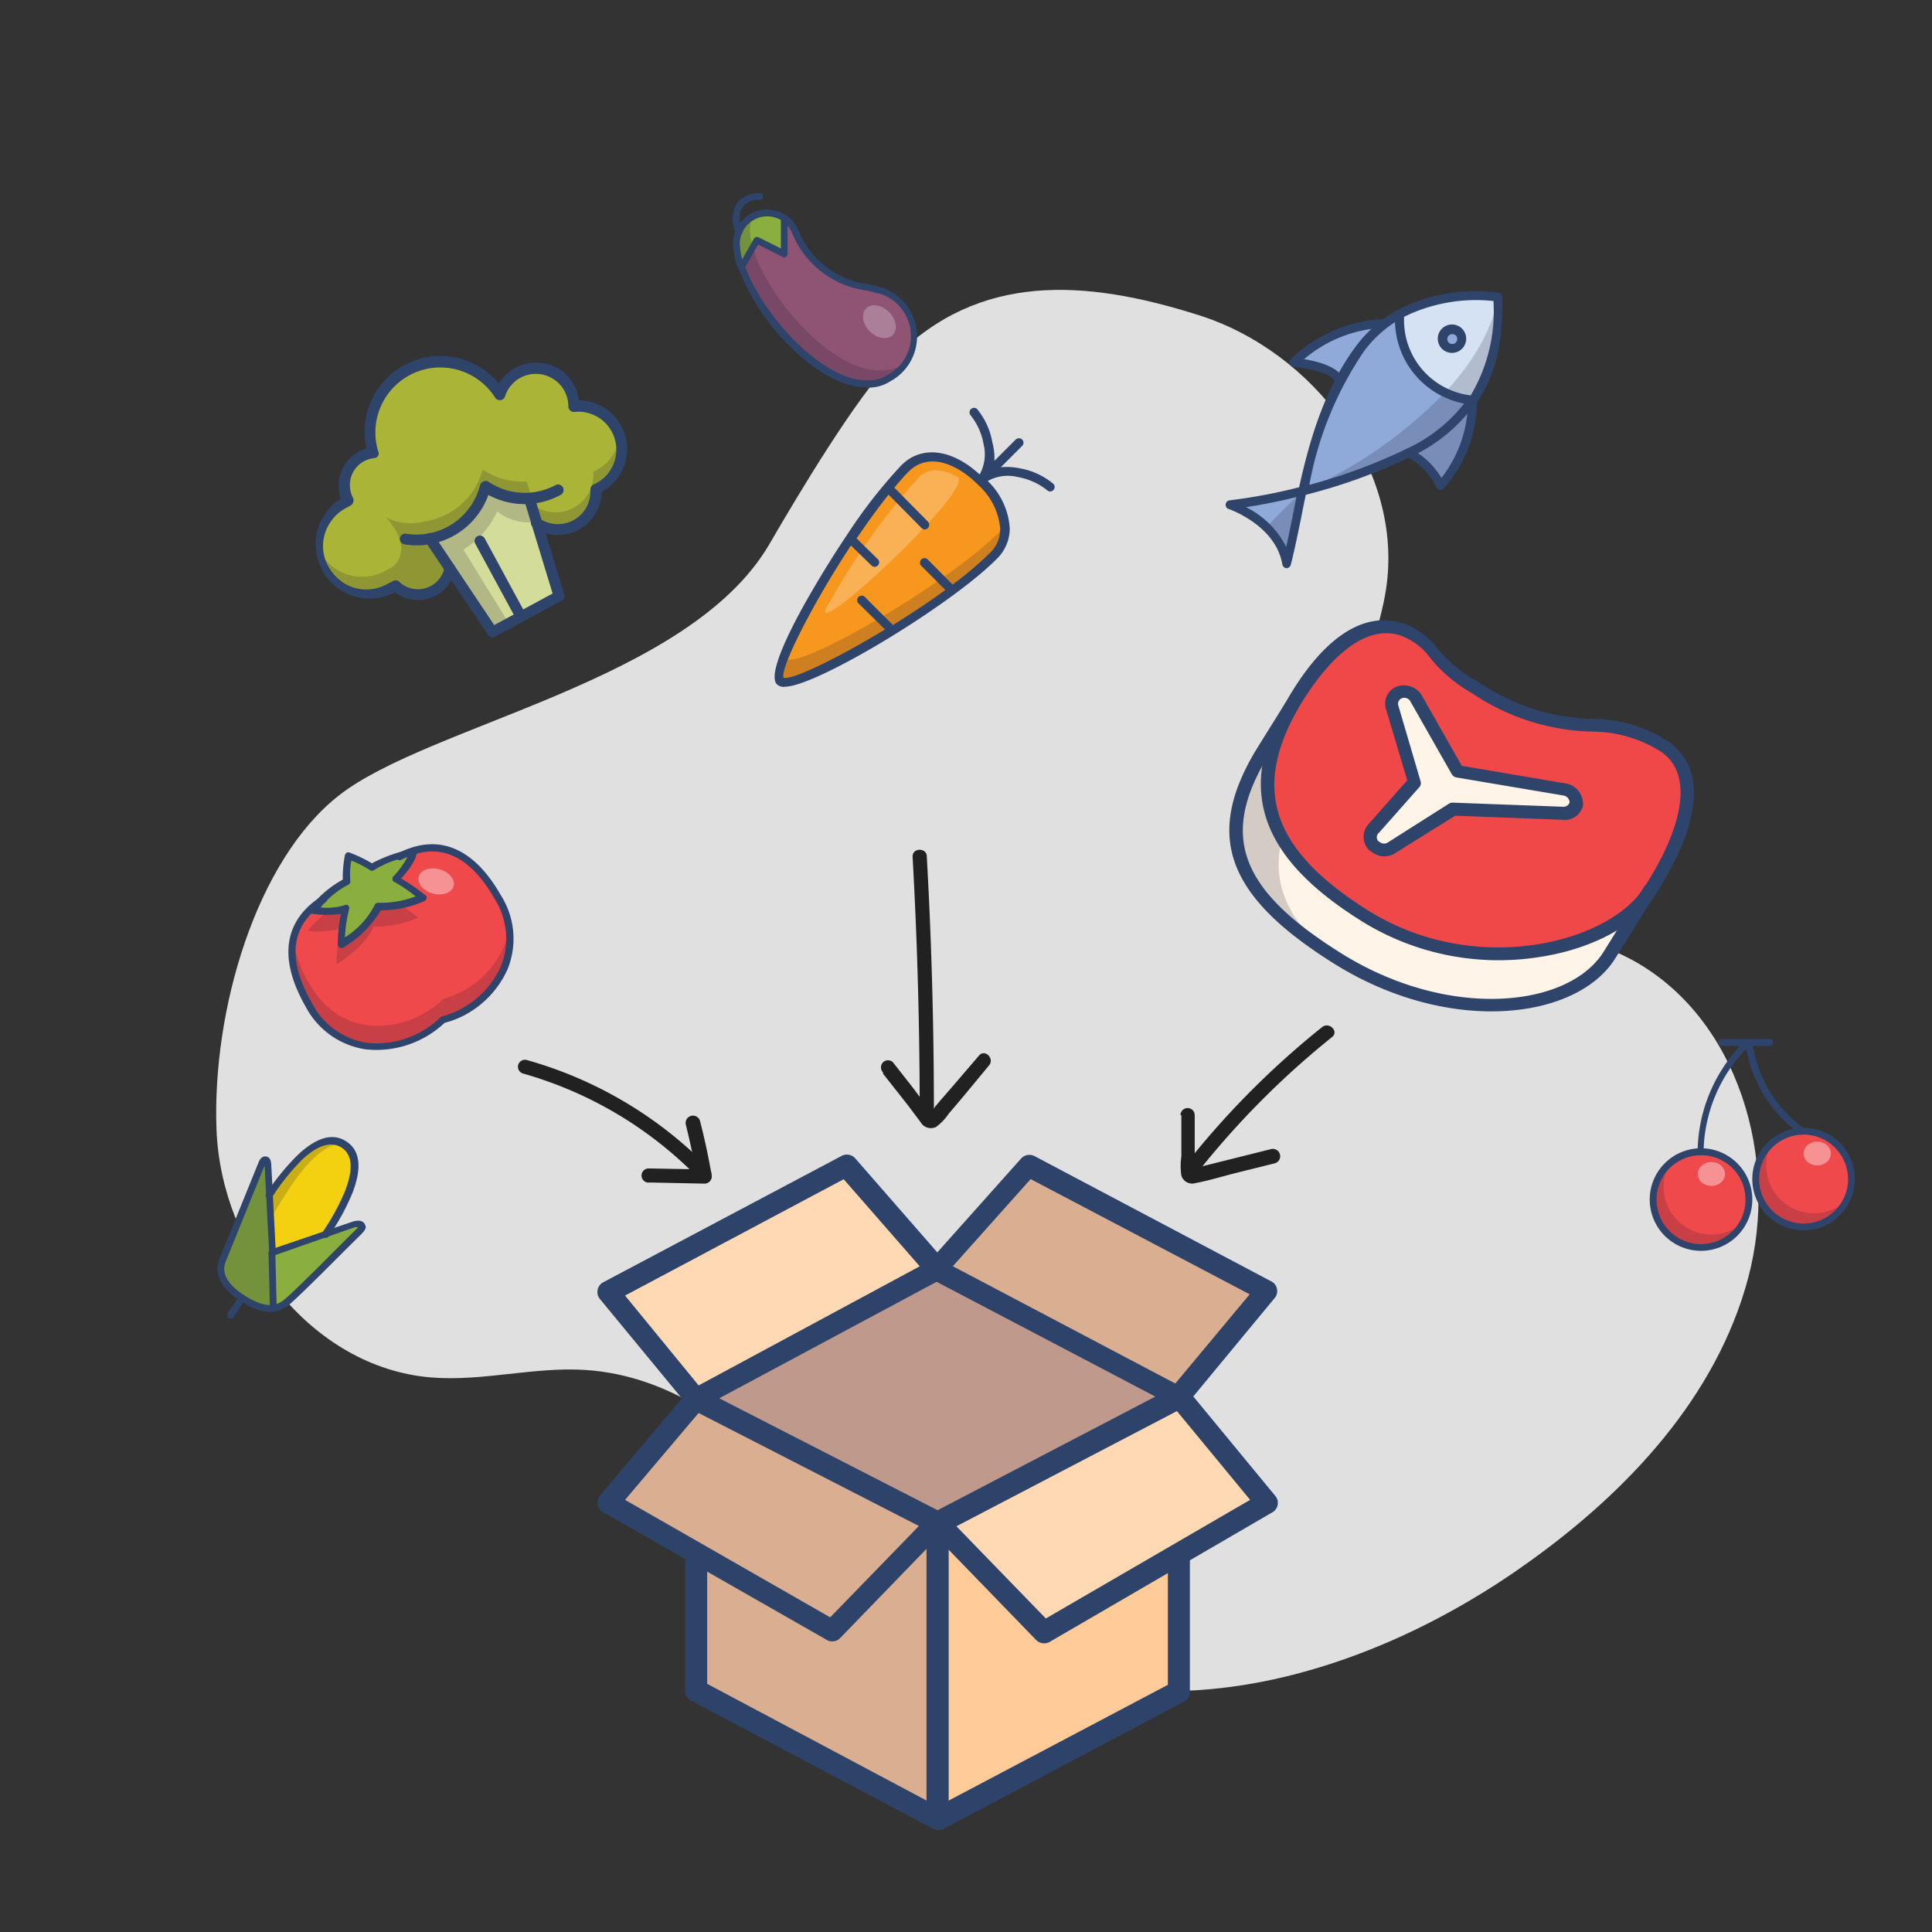 <svg xmlns="http://www.w3.org/2000/svg" viewBox="0 0 136 136"><rect x="0" y="0" width="136" height="136" fill="#333333" stroke="none"/><defs><style>.cls-1{fill:#e0e0e0;}.cls-2{fill:#f0494c;}.cls-3{opacity:0.18;}.cls-14,.cls-19,.cls-3,.cls-6{isolation:isolate;}.cls-4{fill:#101129;}.cls-5{fill:#8aaf3f;}.cls-6{opacity:0.4;}.cls-7{fill:#fff;}.cls-8{fill:#2f446a;}.cls-9{fill:#d5e2f4;}.cls-10{fill:#8fa9d8;}.cls-11{fill:#fff4e8;}.cls-12{fill:#f04848;}.cls-13{fill:#f8971d;}.cls-14{opacity:0.25;}.cls-15{fill:#aab437;}.cls-16{fill:#d4dc9a;}.cls-17{fill:#fc9;}.cls-18{fill:#000064;}.cls-19{opacity:0.15;}.cls-20{fill:#2e4369;}.cls-21{fill:#212121;}.cls-22{fill:#f3d111;}.cls-23{fill:#8f5474;}</style></defs><title>cookknow app design</title><g id="text"><path class="cls-1" d="M54.15,38.32C48.49,48,30.21,51,23.85,56c-5.82,4.56-8.92,15.1-8.61,23.5s6.7,16.76,15.08,17.46c3.64.31,7.29-.77,10.94-.52,11.68.8,18.19,13.9,28.46,19.52,11.84,6.48,26.93,1.9,37.89-6,7-5,13.23-11.66,15.45-20s-.66-18.33-8.21-22.41C108,63.91,97.68,64.45,95,57.19c-1.86-5.08,1.76-10.39,2.57-15.73,1.27-8.38-5.1-16.71-13.17-19.27s-15.48-3-21.43,3C60.23,28,56.14,34.9,54.15,38.32Z"/><path class="cls-2" d="M28.11,60.3l1-.26s0,.59-1.27,1.89a13.54,13.54,0,0,1,1.9,1.27,7.29,7.29,0,0,1-3.16.63c-.49,1.4-2.59,2.66-2.59,2.66A10.31,10.31,0,0,1,24.33,64a5.69,5.69,0,0,1-2.27.13,7.76,7.76,0,0,1,.72-.8c-1.47.93-3.57,3-1,7.44s7.37,3.13,9.43,1.07c2.83-.71,6.39-4.24,3.85-8.67S29.66,59.5,28.11,60.3Z"/><g class="cls-3"><path class="cls-4" d="M31.2,70.31c-2,2.08-6.89,3.36-9.43-1.07a8.63,8.63,0,0,1-1.14-3.07,6.67,6.67,0,0,0,1.11,4.56c2.54,4.43,7.37,3.13,9.43,1.07,2.31-.59,5.08-3,4.67-6.32A6.42,6.42,0,0,1,31.2,70.31Z"/></g><path class="cls-5" d="M29.14,60l-1,.26a6.08,6.08,0,0,0-1.88.81,8.51,8.51,0,0,0-1.65-.82,7.39,7.39,0,0,0-.12,1.84,5.43,5.43,0,0,0-1.68,1.16,7.76,7.76,0,0,0-.72.8A5.69,5.69,0,0,0,24.33,64,10.31,10.31,0,0,0,24,66.49s2.1-1.26,2.59-2.66a7.29,7.29,0,0,0,3.16-.63,13.54,13.54,0,0,0-1.9-1.27C29.13,60.63,29.14,60,29.14,60Z"/><g class="cls-3"><path class="cls-4" d="M24,66.49A10.31,10.31,0,0,1,24.33,64a3.6,3.6,0,0,1-1.3.19l-.63.54a7.66,7.66,0,0,0-.72.79A5.69,5.69,0,0,0,24,65.35a10.31,10.31,0,0,0-.31,2.53s2.1-1.26,2.59-2.66a7.15,7.15,0,0,0,3.16-.63s-.64-.51-1.23-.88a5.77,5.77,0,0,1-1.55.12C26.12,65.23,24,66.49,24,66.49Z"/></g><g class="cls-6"><ellipse class="cls-7" cx="31.09" cy="62.04" rx="0.89" ry="1.28" transform="matrix(0.26, -0.96, 0.96, 0.26, -36.94, 75.76)"/></g><path class="cls-8" d="M29.9,63.42h0a7.54,7.54,0,0,1-3.1.66,7.54,7.54,0,0,1-2.63,2.62.24.24,0,0,1-.26,0,.25.25,0,0,1-.13-.22A10.43,10.43,0,0,1,24,64.33a7.12,7.12,0,0,1-2,0,.24.24,0,0,1-.2-.15.27.27,0,0,1,0-.26,7.41,7.41,0,0,1,2.33-2,8.32,8.32,0,0,1,.15-1.72.27.27,0,0,1,.13-.18.26.26,0,0,1,.21,0,9.94,9.94,0,0,1,1.56.75,10.14,10.14,0,0,1,2.85-1,.25.25,0,0,1,.22.05.25.25,0,0,1,.09.2c0,.11-.07.68-1.1,1.82A16.62,16.62,0,0,1,29.93,63a.25.25,0,0,1,.1.23A.26.26,0,0,1,29.9,63.42Zm-7.33.46a4.39,4.39,0,0,0,1.66-.15.24.24,0,0,1,.27,0,.26.26,0,0,1,.08.25,10.29,10.29,0,0,0-.3,2,5.81,5.81,0,0,0,2.09-2.26.25.25,0,0,1,.25-.17,7,7,0,0,0,2.64-.45,10.19,10.19,0,0,0-1.47-1,.23.23,0,0,1-.16-.18.24.24,0,0,1,.06-.23,6.17,6.17,0,0,0,1-1.37,7.35,7.35,0,0,0-2.35.92.24.24,0,0,1-.32,0,7,7,0,0,0-1.29-.66,5.49,5.49,0,0,0-.07,1.43.25.25,0,0,1-.16.28A6,6,0,0,0,22.57,63.88Z"/><path class="cls-8" d="M32.83,71.39A6.33,6.33,0,0,1,31.3,72a7,7,0,0,1-5.53,1.87,5.71,5.71,0,0,1-4.25-3c-2.45-4.29-.75-6.6,1.12-7.78a.26.26,0,0,1,.35.08.25.25,0,0,1-.08.35c-2.44,1.54-2.76,3.93-.95,7.09a5.26,5.26,0,0,0,3.88,2.8A6.47,6.47,0,0,0,31,71.62a.24.24,0,0,1,.12-.07,6.37,6.37,0,0,0,4.13-3.5,5.25,5.25,0,0,0-.44-4.79c-1.79-3.14-4-4.06-6.57-2.73a.26.26,0,0,1-.34-.11.26.26,0,0,1,.11-.35c2.81-1.45,5.32-.43,7.24,2.94a5.7,5.7,0,0,1,.47,5.24A6.8,6.8,0,0,1,32.83,71.39Z"/><path class="cls-9" d="M98.53,22.11a5.68,5.68,0,0,0,5.15,6.07,12.21,12.21,0,0,0,1.76-7.27A11.7,11.7,0,0,0,98.53,22.11Z"/><path class="cls-10" d="M103.65,28.18a8.9,8.9,0,0,1-2.26,6,5.5,5.5,0,0,0-2.23-2.29m-1.8-9.09a9.91,9.91,0,0,0-6.29,2.74s3.09.28,3.18,1.38"/><ellipse class="cls-10" cx="102.27" cy="23.87" rx="0.63" ry="0.66"/><path class="cls-10" d="M90.57,39.69c.38-1.42.69-3.18,1.1-5.13a39.76,39.76,0,0,1-5.09,1S90.07,36.7,90.57,39.69Zm8-17.58a8.66,8.66,0,0,0-2.83,2.45c-2.24,3-3.27,6.7-4,10a38.8,38.8,0,0,0,7.46-2.67,11.25,11.25,0,0,0,4.49-3.71A5.67,5.67,0,0,1,98.53,22.11Z"/><g class="cls-3"><path class="cls-4" d="M103.65,28.18a12.25,12.25,0,0,0,1.79-7.27s-.25,3-3.71,6.7A7.19,7.19,0,0,0,103.65,28.18ZM90.57,39.69c.38-1.42.69-3.18,1.1-5.13l-2.54,2.55A4.54,4.54,0,0,1,90.57,39.69Z"/></g><g class="cls-3"><path class="cls-4" d="M103.65,28.18a7.19,7.19,0,0,1-1.92-.57,32,32,0,0,1-10.06,7,39.07,39.07,0,0,0,7.49-2.67,5.27,5.27,0,0,1,2.26,2.29A8.78,8.78,0,0,0,103.65,28.18Z"/></g><path class="cls-8" d="M101.39,34.47h-.06a.33.33,0,0,1-.23-.18,4.72,4.72,0,0,0-2-2.1c-.09,0-.32-.18-.23-.43a.33.33,0,0,1,.37-.2.28.28,0,0,1,.15.08h0a5.58,5.58,0,0,1,2.08,2,8.9,8.9,0,0,0,1.87-5.41.32.32,0,0,1,.29-.34.32.32,0,0,1,.34.3,9.29,9.29,0,0,1-2.36,6.22A.31.31,0,0,1,101.39,34.47ZM94.25,27.2a.31.31,0,0,1-.31-.28c0-.58-1.76-1-2.89-1.1a.31.31,0,0,1-.27-.21.33.33,0,0,1,.07-.33,10.17,10.17,0,0,1,6.51-2.82.31.31,0,1,1,0,.62,9.28,9.28,0,0,0-5.56,2.2c1,.17,2.68.59,2.76,1.58a.31.31,0,0,1-.28.34Z"/><path class="cls-8" d="M102.27,24.84a1,1,0,1,1,.94-1A1,1,0,0,1,102.27,24.84Zm0-1.32a.35.35,0,1,0,.31.35A.34.34,0,0,0,102.27,23.52Z"/><path class="cls-8" d="M90.57,40h0a.33.33,0,0,1-.3-.26c-.46-2.77-3.75-3.9-3.78-3.91a.3.3,0,0,1-.21-.33.31.31,0,0,1,.27-.28,38.8,38.8,0,0,0,4.9-.92c.72-3.25,1.77-6.93,4-9.93a9,9,0,0,1,2.93-2.54.32.32,0,0,1,.3.56A8.27,8.27,0,0,0,96,24.75a24.6,24.6,0,0,0-3.83,9.38A38.54,38.54,0,0,0,99,31.6a11,11,0,0,0,4.37-3.6.32.32,0,0,1,.44-.08.31.31,0,0,1,.08.43,11.47,11.47,0,0,1-4.62,3.82,39.11,39.11,0,0,1-7.35,2.66c-.11.51-.21,1-.3,1.48-.26,1.26-.5,2.45-.76,3.46A.33.33,0,0,1,90.57,40Zm-2.86-4.3a6.32,6.32,0,0,1,2.83,2.8c.16-.72.32-1.5.48-2.31q.12-.59.24-1.2C90.09,35.28,88.9,35.52,87.71,35.7Z"/><path class="cls-8" d="M103.68,28.49h-.05a6,6,0,0,1-5.42-6.38.33.33,0,0,1,.16-.28,12,12,0,0,1,7.13-1.23.32.32,0,0,1,.26.31c0,2.43-.14,5-1.82,7.45A.32.32,0,0,1,103.68,28.49ZM98.84,22.3a5.32,5.32,0,0,0,4.69,5.53,11.61,11.61,0,0,0,1.6-6.64A11.48,11.48,0,0,0,98.84,22.3Z"/><path class="cls-11" d="M96.14,64.51C88.9,60,87.76,55.32,90.89,49.75l-1.87,3c-3.68,5.91-2.32,10.05,5.25,14.75s16.41,4,19.06-.29l2.81-4.51C113.49,67,103.7,69.21,96.14,64.51Z"/><g class="cls-3"><path class="cls-4" d="M90.24,59c-1.56-2.84-1.25-5.84.67-9.18l0,0L89,52.8c-3.44,5.53-2.48,9.52,3.92,13.87C90.38,64.21,89.55,61.81,90.24,59Z"/></g><path class="cls-12" d="M117,52.43c-4.24-2.64-6.43.17-13.15-4-3.2-2-2.57-2.65-4.26-3.7S94.68,43.66,91.36,49l-.47.75c-3.13,5.57-2,10.25,5.25,14.76s17.35,2.45,20-1.8C116.63,61.92,121.22,55.07,117,52.43Z"/><path class="cls-11" d="M111,56.57a1,1,0,0,0-.86-1h0l-7.49-1.27-2.94-5.17a1,1,0,0,0-1.28-.33.86.86,0,0,0-.37,1l1.56,5.25L96.73,58.3a.87.87,0,0,0-.07,1.26l.24.15A1,1,0,0,0,98,59.66L102.26,57l7.76.29A.87.87,0,0,0,111,56.57Z"/><path class="cls-8" d="M95.91,64.88c-7.48-4.65-9-9.62-5-16.13s7.53-5.23,8.85-4.4a4.91,4.91,0,0,1,1.47,1.35A9.52,9.52,0,0,0,104.06,48,14.88,14.88,0,0,0,112,50.6a9.9,9.9,0,0,1,5.23,1.46,4,4,0,0,1,1.85,2.47c.54,2.06-.31,4.93-2.46,8.31l-.07.12c-1.39,2.23-4.63,3.93-8.47,4.45A18.26,18.26,0,0,1,95.91,64.88ZM99.34,45.1c-2.29-1.43-5,.09-7.58,4.15-3.78,6.06-2.4,10.51,4.61,14.88,7.54,4.69,16.94,2.22,19.37-1.67l.08-.12c2-3.13,2.82-5.84,2.35-7.63a3,3,0,0,0-1.42-1.9A9.08,9.08,0,0,0,112,51.5a15.77,15.77,0,0,1-8.39-2.71,10.26,10.26,0,0,1-3-2.56A4.28,4.28,0,0,0,99.34,45.1Z"/><path class="cls-8" d="M94,67.89c-7.77-4.84-9.29-9.15-5.41-15.38l1.87-3a.46.46,0,0,1,.63-.12.45.45,0,0,1,.17.62l-1.87,3c-3.59,5.76-2.21,9.59,5.08,14.13,7.56,4.7,16,3.79,18.43-.17l2.81-4.51a.46.46,0,0,1,.63-.13.47.47,0,0,1,.17.63l-2.81,4.51C111,71.79,102.05,72.88,94,67.89Z"/><path class="cls-8" d="M96.45,59.9l-.11-.09a1.34,1.34,0,0,1,.07-1.88l2.65-3-1.49-5a1.29,1.29,0,0,1,.56-1.51,1.47,1.47,0,0,1,1.93.49l2.84,5,7.25,1.23a1.45,1.45,0,0,1,1.28,1.51.13.13,0,0,1,0,.06,1.3,1.3,0,0,1-1.38,1l-7.61-.29L98.3,60a1.4,1.4,0,0,1-1.6.06Zm.55-.71.16.11a.48.48,0,0,0,.54,0l0,0L102,56.57a.48.48,0,0,1,.26-.07l7.76.29a.44.44,0,0,0,.47-.31.51.51,0,0,0-.43-.48l-7.52-1.27a.47.47,0,0,1-.35-.24l-2.94-5.17a.49.49,0,0,0-.63-.14.42.42,0,0,0-.18.51L100,55a.41.41,0,0,1-.08.4l-2.83,3.2,0,0A.42.42,0,0,0,97,59.19Z"/><path class="cls-13" d="M69.06,33.84c-1.72-1.72-3.85-2.36-5.31-.89C60,36.76,54.06,47.06,54.92,48s11.5-5.28,15-8.84C71.41,37.65,70.78,35.52,69.06,33.84Z"/><g class="cls-3"><path class="cls-4" d="M70.27,37.52c-3.53,3.56-14.15,9.73-15,8.84l-.06-.1c-.35.89-.44,1.5-.25,1.69.89.89,11.47-5.31,15-8.84a2.67,2.67,0,0,0,.79-2.22A3.09,3.09,0,0,1,70.27,37.52Z"/></g><g class="cls-14"><path class="cls-7" d="M58.35,42.45l-.16.28c-1.33,2.64,10.3-8.2,9.25-9.12a3.21,3.21,0,0,0-1.56-.51,1.71,1.71,0,0,0-1.24.54,47,47,0,0,0-6.26,8.81Z"/></g><path class="cls-8" d="M55.22,48.35a.72.72,0,0,1-.53-.18c-.7-.7,1-4.08,2.6-6.79.65-1.11,1.43-2.38,2.27-3.63l0,0a35.72,35.72,0,0,1,3.89-5c1.42-1.42,3.56-1.15,5.51.65a2.94,2.94,0,0,0,.28-2.12,4.46,4.46,0,0,0-.92-2.05.32.32,0,0,1,.45-.45,5.07,5.07,0,0,1,1.09,2.38A4.23,4.23,0,0,1,70,32.44l1.5-1.5a.33.33,0,0,1,.45,0,.31.31,0,0,1,0,.45l-1.5,1.5a4.55,4.55,0,0,1,1.31.07,5.07,5.07,0,0,1,2.39,1.1.31.31,0,0,1,0,.44.31.31,0,0,1-.45,0,4.56,4.56,0,0,0-2.06-.92,2.9,2.9,0,0,0-2.11.28,5.08,5.08,0,0,1,1.55,3.32,3,3,0,0,1-.91,2.16c-3.25,3.28-12.73,9-14.92,9Zm-.07-.64c.62.18,3.8-1.37,7.15-3.4l-1.89-1.86a.32.32,0,0,1,.45-.45l2,2c1.26-.79,2.54-1.63,3.69-2.47l-1.72-1.72a.32.32,0,0,1,.45-.45l1.78,1.79a26.11,26.11,0,0,0,2.63-2.23,2.33,2.33,0,0,0,.72-1.71,4.73,4.73,0,0,0-1.6-3.12h0c-1.32-1.33-3.39-2.35-4.85-.89a14.63,14.63,0,0,0-1,1.13l2.36,2.39a.33.33,0,0,1,0,.45.31.31,0,0,1-.45,0l-2.32-2.35c-.74.92-1.51,2-2.25,3.08l1.49,1.46a.31.31,0,0,1,0,.45.31.31,0,0,1-.44,0L59.9,38.4C57.23,42.45,54.92,47,55.15,47.71Z"/><path class="cls-15" d="M40.38,28.59a2.67,2.67,0,0,0-5.21-.83,5,5,0,0,0-8.93,4.08,2.29,2.29,0,0,0-2,2.5,2.21,2.21,0,0,0,.25.84l-.33.18a3.43,3.43,0,0,0,3.25,6l.44-.23A2.29,2.29,0,0,0,31.63,40l-1.4-2.1a4.91,4.91,0,0,0,3.91-3.67,5,5,0,0,0,3.09.84l.53,1.71a2.68,2.68,0,0,0,4.18-2.38l.2-.11a3,3,0,0,0-1.76-5.67Z"/><g class="cls-3"><path class="cls-4" d="M42,33.09l-.23.12a2.67,2.67,0,0,1-2.48,2.85,2.61,2.61,0,0,1-1.69-.47l-.53-1.7a5,5,0,0,1-3.1-.84A4.92,4.92,0,0,1,30,36.68a3.93,3.93,0,0,1-2.82-.25c1.33,1.49,1.35,2.74.42,3.5l-.47.25a3.4,3.4,0,0,1-4.61-1.32,3.06,3.06,0,0,1-.22-.49,3.43,3.43,0,0,0,5.05,3l.44-.23A2.29,2.29,0,0,0,31.63,40l-.43-.63-1-1.47.52-.15a4.94,4.94,0,0,0,3.41-3.57,5,5,0,0,0,3.09.84l.53,1.71A2.67,2.67,0,0,0,42,34.32l.24-.13a3.06,3.06,0,0,0,1.38-3.78A3.06,3.06,0,0,1,42,33.09Z"/></g><path class="cls-16" d="M34.14,34.2a4.91,4.91,0,0,1-3.91,3.67l1.38,2.07,3,4.47,4.69-2.53-1.56-5.13L37.23,35A5,5,0,0,1,34.14,34.2Z"/><g class="cls-3"><path class="cls-4" d="M37.23,35a5,5,0,0,1-3.09-.84,4.91,4.91,0,0,1-3.91,3.67l1.38,2.07,3,4.47,1.14-.61c-1-1.62-2.43-3.93-3.13-5.07A6.21,6.21,0,0,0,35,36a3.6,3.6,0,0,0,2.81.73Z"/></g><path class="cls-8" d="M39.54,42.28l-4.7,2.54a.37.37,0,0,1-.49-.13l-4.42-6.58a.37.37,0,0,1,.11-.52.38.38,0,0,1,.53.1L34.79,44l1.37-.74-2.71-5a.38.38,0,0,1,.67-.36l2.71,5,2.07-1.12-2-6.57a.38.38,0,1,1,.73-.23l2.1,6.88A.36.36,0,0,1,39.54,42.28Z"/><path class="cls-8" d="M39.46,34.84h0a5.32,5.32,0,0,1-5.08,0,5.37,5.37,0,0,1-5.92,3.48.39.39,0,0,1-.31-.44.38.38,0,0,1,.44-.31,4.6,4.6,0,0,0,5.2-3.41.38.38,0,0,1,.23-.26.36.36,0,0,1,.35,0,4.57,4.57,0,0,0,4.73.25.39.39,0,0,1,.52.15A.38.38,0,0,1,39.46,34.84Z"/><path class="cls-8" d="M40.73,37.3a2.94,2.94,0,0,1-.92.31,3,3,0,0,1-2.28-.5.38.38,0,1,1,.44-.62,2.29,2.29,0,0,0,3.18-.57,2.31,2.31,0,0,0,.41-1.44.38.38,0,0,1,.2-.36L42,34a2.67,2.67,0,0,0,1.06-3.62A2.66,2.66,0,0,0,40.43,29a.36.36,0,0,1-.29-.1.37.37,0,0,1-.13-.28,2.29,2.29,0,0,0-2.27-2.3,2.27,2.27,0,0,0-2.19,1.59.39.39,0,0,1-.69.09,4.57,4.57,0,0,0-8.24,3.76.36.36,0,0,1,0,.32.38.38,0,0,1-.28.17,1.9,1.9,0,0,0-1.7,2.09,1.88,1.88,0,0,0,.22.73.42.42,0,0,1,0,.29.39.39,0,0,1-.19.23l-.33.18a3,3,0,1,0,2.89,5.36l.44-.23a.36.36,0,0,1,.44.06,1.91,1.91,0,0,0,2.69-.07,1.87,1.87,0,0,0,.49-.93.38.38,0,1,1,.74.16,2.6,2.6,0,0,1-.68,1.3,2.67,2.67,0,0,1-3.55.27l-.21.11A3.81,3.81,0,0,1,24,35.1h0a2.6,2.6,0,0,1-.15-.67,2.68,2.68,0,0,1,1.95-2.85A5.33,5.33,0,0,1,35.11,27a3.06,3.06,0,0,1,4.79-.58,3,3,0,0,1,.85,1.76,3.43,3.43,0,0,1,1.61,6.44l0,0a3,3,0,0,1-.54,1.68A3.25,3.25,0,0,1,40.73,37.3Z"/><path class="cls-17" d="M83,97.91l6.18-7.34L72.38,81.69,66,89l-6.41-7.26L42.8,90.57,49,98.06l-6.18,7.49,6.56,3.94H49v9.19l17,9,17-9v-9.19h-.31l6.49-3.94Z"/><g class="cls-14"><path class="cls-7" d="M83,98.29l-17,8.89,7.49,7.72,15.68-9.11Zm-34-.23L42.8,90.57l16.76-8.88L65.89,89Z"/></g><g class="cls-14"><path class="cls-18" d="M65.89,89.34,49,98.45l17,8.73,17-8.89Z"/></g><g class="cls-19"><path class="cls-18" d="M72.38,81.69,65.89,89l17.07,9,6.18-7.42ZM49,98.06,42.8,105.4,49,109v9.73L66,128V107.18h-.39l.39-.39Z"/></g><path class="cls-20" d="M66,128.8a.74.74,0,0,1-.36-.09l-17-9a.76.76,0,0,1-.41-.68v-9.5a.78.78,0,0,1,1.55,0v9L66,127.16l16.21-8.56v-9a.78.78,0,0,1,1.55,0v9.5a.76.76,0,0,1-.41.68l-17,9A.8.8,0,0,1,66,128.8Z"/><path class="cls-20" d="M66,128.8a.78.78,0,0,1-.78-.77v-19l-6.08,6.28a.77.77,0,0,1-.94.13l-15.76-9a.77.77,0,0,1-.37-.54.76.76,0,0,1,.17-.63L48,98.44l-5.77-7a.75.75,0,0,1-.16-.64.76.76,0,0,1,.4-.54l16.75-8.88a.79.79,0,0,1,1,.18l5.76,6.6,5.9-6.61a.79.79,0,0,1,.94-.17L89.49,90.2a.75.75,0,0,1,.4.53.73.73,0,0,1-.16.64L84,98.3l5.77,7a.77.77,0,0,1,.17.63.75.75,0,0,1-.38.53l-15.67,9.12a.8.8,0,0,1-.95-.13l-6.16-6.36v19A.78.78,0,0,1,66,128.8Zm.55-22.16,7.07,7.29L88,105.58l-5.6-6.79a.78.78,0,0,1,0-1l5.57-6.68L72.55,83l-6.08,6.81a.8.8,0,0,1-.58.26h0a.74.74,0,0,1-.57-.27l-5.93-6.79L44,91.2,49.57,98a.77.77,0,0,1,0,1L44,105.58l14.44,8.27,7-7.21h0l0,0h0a.72.72,0,0,1,.47-.19h.15a.81.81,0,0,1,.41.19S66.51,106.63,66.52,106.64Z"/><path class="cls-20" d="M66,108a.77.77,0,0,1-.36-.09l-17-8.72a.82.82,0,0,1-.42-.68.79.79,0,0,1,.41-.69l16.91-9.11a.76.76,0,0,1,.73,0l17.07,9a.78.78,0,0,1,.41.69.77.77,0,0,1-.42.68l-17,8.88A.73.73,0,0,1,66,108ZM50.63,98.43,66,106.31l15.33-8-15.4-8.08Z"/><path class="cls-21" d="M45.71,83.24l3.9.08a.51.51,0,0,0,.48-.63c-.22-1.27-.49-2.52-.81-3.77a.49.49,0,0,0-1,.26c.31,1.25.58,2.51.8,3.77l.48-.63-3.9-.07a.5.5,0,0,0,0,1Z"/><path class="cls-21" d="M49.93,82.26a28.76,28.76,0,0,0-12.84-7.64.49.49,0,0,0-.27.95A27.75,27.75,0,0,1,49.23,83c.44.46,1.15-.25.7-.71Z"/><path class="cls-21" d="M62.16,75.58l1.78,2.26L64.81,79a.83.83,0,0,0,1.08.33,3.59,3.59,0,0,0,.89-.93l.91-1.07L69.62,75c.41-.48-.29-1.18-.7-.7l-1.8,2.1-.87,1-.44.52c0,.06-.34.43-.35.43l.25.06c-.14-.06-.23-.24-.32-.36l-.34-.42-.74-1-1.45-1.85a.5.5,0,0,0-.7,0,.51.51,0,0,0,0,.71Z"/><path class="cls-21" d="M65.74,78.19q0-9-.5-17.9c0-.63-1-.63-1,0q.5,9,.5,17.9a.5.5,0,0,0,1,0Z"/><path class="cls-21" d="M83.16,78.5v2.9a4.76,4.76,0,0,0,0,1.36.8.8,0,0,0,1,.52c.91-.17,1.82-.45,2.72-.68l2.85-.71a.5.5,0,0,0-.26-1l-4.8,1.2-.57.15c-.15,0-.26,0-.1.12s.1,0,.1-.11V78.5a.5.5,0,0,0-1,0Z"/><path class="cls-21" d="M84.3,82.53A59.92,59.92,0,0,1,93.77,73c.5-.4-.21-1.09-.7-.7a59.92,59.92,0,0,0-9.47,9.5c-.4.49.3,1.2.7.7Z"/><path class="cls-5" d="M18.86,82.06c0-.56-.3-.49-.43-.17l-2.77,6.83c-.26.66-.2,1.6,1.36,2.64a3.16,3.16,0,0,0,2.24.72l-.08-3.91Z"/><g class="cls-3"><path class="cls-4" d="M18.86,82.06c0-.56-.3-.49-.43-.17l-2.77,6.83c-.26.66-.2,1.6,1.36,2.64a3.16,3.16,0,0,0,2.24.72l-.08-3.91Z"/></g><path class="cls-5" d="M25.28,86.67c.43-.44.1-.63-.39-.47l-5.71,2,.1,3.92a1.86,1.86,0,0,0,.84-.39C20.6,91.32,23.7,88.25,25.28,86.67Z"/><path class="cls-22" d="M22.93,86.89c.51-.76,3.35-5,1.33-6.32S19.7,83.06,19,84.14l.2,4Z"/><g class="cls-3"><path class="cls-4" d="M24.18,80.52c-2-1.2-4.49,2.56-5.2,3.62l.08,1.61C19.86,84.55,22,80.39,24.18,80.52Z"/></g><path class="cls-8" d="M16.11,92.78a.25.25,0,0,1-.07-.34l.8-1.2a.25.25,0,0,1,.34-.07.24.24,0,0,1,.06.34l-.8,1.2A.24.24,0,0,1,16.11,92.78Zm3-.49A.24.24,0,0,1,19,92.1l-.1-3.92a.25.25,0,0,1,.23-.25.25.25,0,0,1,.25.24l.1,3.91a.24.24,0,0,1-.37.21Zm3.65-5.2a.24.24,0,0,1-.07-.33v0a15.85,15.85,0,0,0,1.59-2.9q.9-2.31-.21-3.06c-.74-.49-1.69-.21-2.81.84a16.29,16.29,0,0,0-2.12,2.65l0,0a.24.24,0,0,1-.33.07.25.25,0,0,1-.07-.34l0,0A17,17,0,0,1,21,81.26q2-1.85,3.41-.89c.95.64,1.08,1.86.39,3.63a16.24,16.24,0,0,1-1.64,3v0A.24.24,0,0,1,22.8,87.09Z"/><path class="cls-8" d="M16.89,91.56c-1.72-1.14-1.74-2.23-1.45-2.93l2.77-6.83c.11-.28.31-.43.52-.39s.35.16.37.64l.3,5.79L24.81,86c.39-.13.72-.08.85.14s.14.36-.21.72l-.76.75c-1.62,1.62-3.84,3.85-4.42,4.3C19.36,92.6,18.28,92.49,16.89,91.56Zm1.73-9.5-2.73,6.75c-.32.78.1,1.58,1.27,2.35,1.54,1,2.29.76,2.82.35s2.76-2.64,4.37-4.26l.76-.75h0l.09-.11a.84.84,0,0,0-.23,0l-5.71,2a.2.2,0,0,1-.21,0h0a.22.22,0,0,1-.1-.18l-.32-6.11Z"/><path class="cls-23" d="M61.94,20.43h0c-.23-.06-.54-.16-.88-.22a6.31,6.31,0,0,1-5-3.81l0,0a2.18,2.18,0,0,0-.8-1v2.52l-1.93-1-1.09,1.92c1.18,3.25,5.12,7.86,8.44,8.16L61,27a2.58,2.58,0,0,0,1.61-.41,3.36,3.36,0,0,0-.64-6.18Z"/><path class="cls-5" d="M55.2,17.88V15.36a2.16,2.16,0,0,0-3.37,1.8,5.15,5.15,0,0,0,.35,1.68l1.09-1.92Z"/><g class="cls-3"><path class="cls-4" d="M61.93,26.06l-.35,0c-3.32-.31-7.26-4.91-8.44-8.16,0-.16-.11-.32-.15-.47l-.81,1.43c1.18,3.25,5.12,7.86,8.44,8.16L61,27a2.58,2.58,0,0,0,1.61-.41,3.37,3.37,0,0,0,1.2-1.11l-.24.15A2.58,2.58,0,0,1,61.93,26.06Z"/></g><g class="cls-3"><path class="cls-4" d="M52.79,16.2a2.24,2.24,0,0,1,.23-1,2.17,2.17,0,0,0-1.19,1.94,5.15,5.15,0,0,0,.35,1.68L53,17.41A4.51,4.51,0,0,1,52.79,16.2Z"/></g><g class="cls-14"><ellipse class="cls-7" cx="61.9" cy="22.65" rx="0.96" ry="1.32" transform="translate(2.12 50.4) rotate(-45)"/></g><path class="cls-8" d="M52.18,19.08h0a.22.22,0,0,1-.21-.15,5.32,5.32,0,0,1-.37-1.76A2.41,2.41,0,0,1,54,14.75h0a2.35,2.35,0,0,1,1.33.41.24.24,0,0,1,.11.2v2.52a.24.24,0,0,1-.12.2.21.21,0,0,1-.23,0l-1.72-.86-1,1.73A.22.22,0,0,1,52.18,19.08ZM54,15.23h0a1.93,1.93,0,0,0-1.92,1.93,4.5,4.5,0,0,0,.17,1.09l.82-1.45a.26.26,0,0,1,.32-.1l1.58.79v-2A1.89,1.89,0,0,0,54,15.23Z"/><path class="cls-8" d="M61,27.26l-.36,0c-1.57-.14-3.41-1.23-5.17-3A15.76,15.76,0,0,1,52,18.92a.22.22,0,0,1,.14-.3.24.24,0,0,1,.31.14c1.23,3.39,5.18,7.72,8.23,8l.33,0a2.35,2.35,0,0,0,1.46-.36l0,0A3.13,3.13,0,0,0,64,24.54a3.14,3.14,0,0,0-2.1-3.88H61.8a7.2,7.2,0,0,0-.81-.21,6.57,6.57,0,0,1-5.21-4,1.93,1.93,0,0,0-.72-.9.23.23,0,0,1-.06-.33.24.24,0,0,1,.33-.07,2.43,2.43,0,0,1,.89,1.11A6.13,6.13,0,0,0,61.09,20a7.36,7.36,0,0,1,.85.22H62a3.61,3.61,0,0,1,2.41,4.47,3.57,3.57,0,0,1-1.72,2.14,2.83,2.83,0,0,1-1.74.45ZM52,16.47a.25.25,0,0,1-.23-.15,2.18,2.18,0,0,1,.09-2,1.89,1.89,0,0,1,1.62-.73.24.24,0,1,1,0,.48,1.39,1.39,0,0,0-1.22.52,1.73,1.73,0,0,0,0,1.6.24.24,0,0,1-.14.31Z"/><circle class="cls-2" cx="119.74" cy="84.44" r="3.37"/><circle class="cls-2" cx="126.96" cy="83" r="3.37"/><g class="cls-3"><path class="cls-4" d="M117.1,83.48a3.34,3.34,0,0,1,.36-1.49A3.37,3.37,0,1,0,122,87a3.28,3.28,0,0,0,.76-1,3.36,3.36,0,0,1-5.65-2.48Zm10.58,1.93A3.36,3.36,0,0,1,124.33,82a3.29,3.29,0,0,1,.35-1.48,3.37,3.37,0,1,0,4.53,5,3.58,3.58,0,0,0,.76-1A3.39,3.39,0,0,1,127.68,85.41Z"/></g><g class="cls-6"><ellipse class="cls-7" cx="120.47" cy="82.64" rx="0.96" ry="0.84"/></g><g class="cls-6"><ellipse class="cls-7" cx="127.92" cy="81.2" rx="0.96" ry="0.84"/></g><path class="cls-8" d="M119.74,88.05a3.61,3.61,0,1,1,3.61-3.61A3.61,3.61,0,0,1,119.74,88.05Zm0-6.73a3.13,3.13,0,1,0,3.13,3.12A3.12,3.12,0,0,0,119.74,81.32Z"/><path class="cls-8" d="M127,86.61A3.61,3.61,0,1,1,130.57,83,3.61,3.61,0,0,1,127,86.61Zm0-6.74A3.13,3.13,0,1,0,130.09,83,3.14,3.14,0,0,0,127,79.87Z"/><path class="cls-8" d="M119.74,81.32a.25.25,0,0,1-.24-.24,11.09,11.09,0,0,1,3-7.46h-1.3a.24.24,0,1,1,0-.48h3.37a.24.24,0,0,1,0,.48H123.4A8.91,8.91,0,0,0,127,79.44a.24.24,0,0,1-.28.39,9.47,9.47,0,0,1-3.8-6,10.69,10.69,0,0,0-3,7.23.25.25,0,0,1-.24.25Z"/></g></svg>